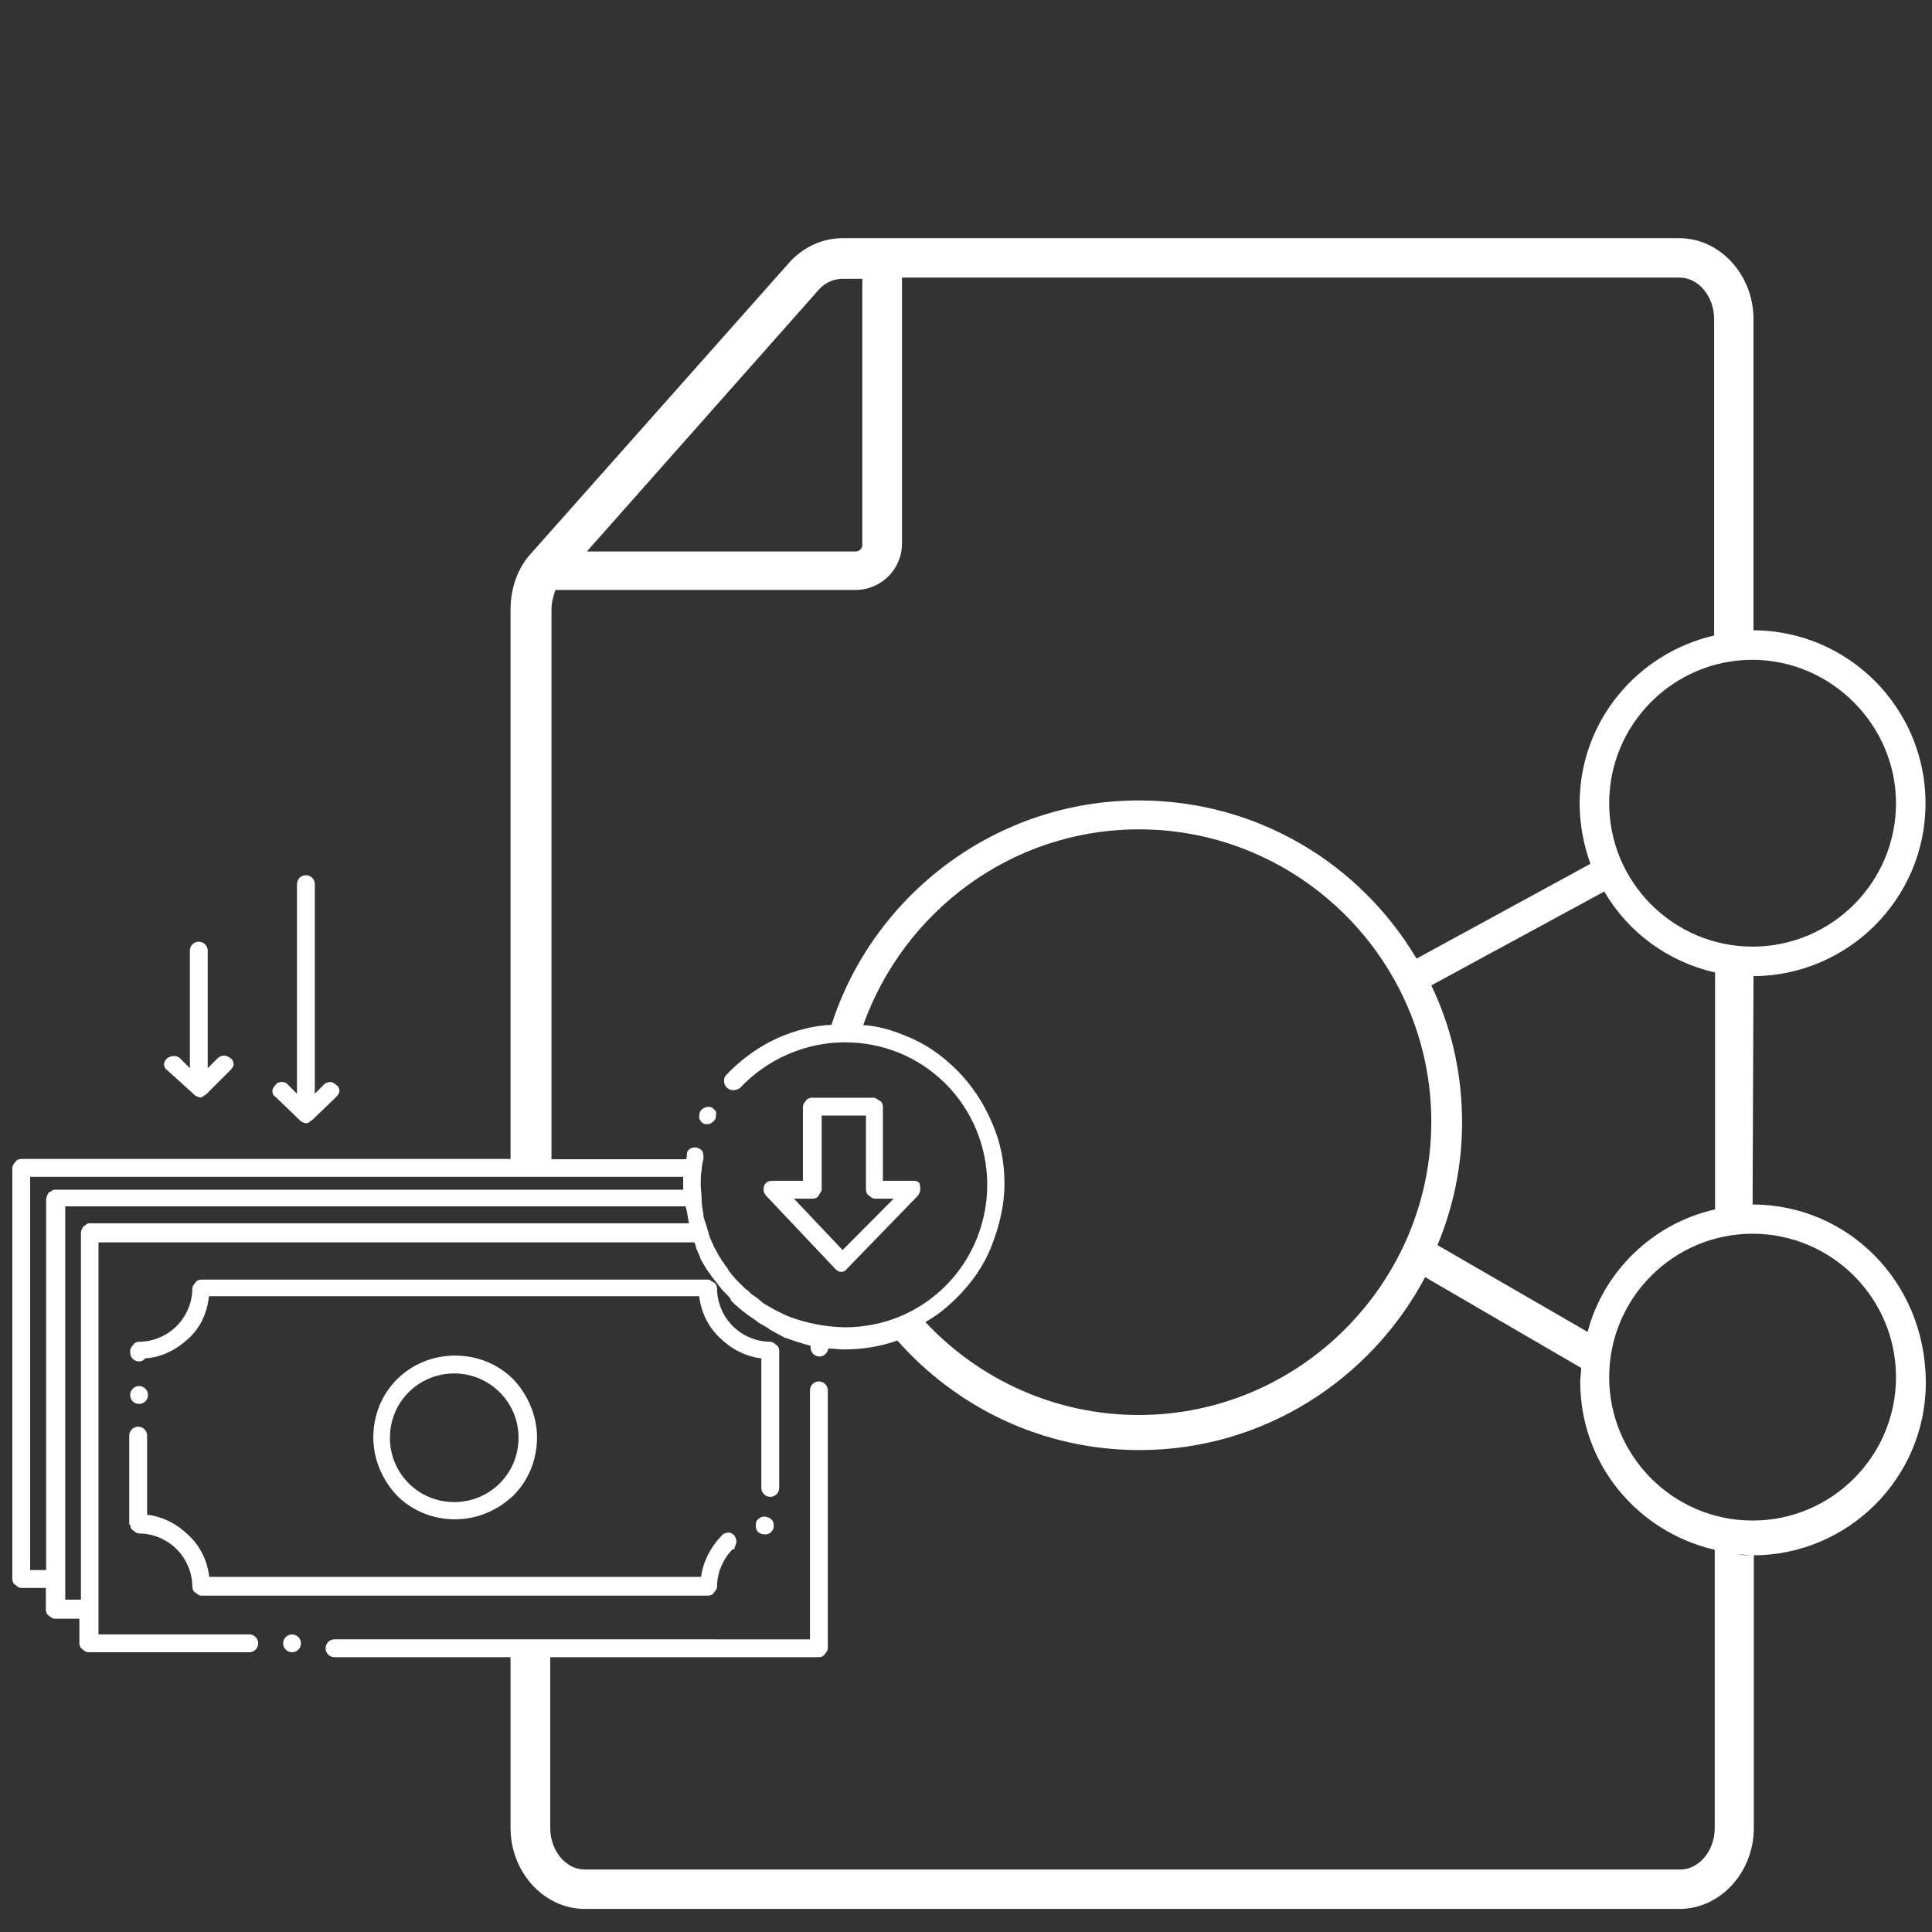 <?xml version="1.0" encoding="utf-8"?>
<!-- Generator: Adobe Illustrator 24.0.1, SVG Export Plug-In . SVG Version: 6.00 Build 0)  -->
<svg version="1.1" id="Layer_1" xmlns="http://www.w3.org/2000/svg" xmlns:xlink="http://www.w3.org/1999/xlink" x="0px" y="0px"
	 viewBox="0 0 627.8 627.8" style="enable-background:new 0 0 627.8 627.8;" xml:space="preserve">
<rect x="0" y="0" width="627.8" height="627.8" fill="#333333" stroke="none"/>
<style type="text/css">
	.st0{fill:#FFFFFF;}
</style>
<g>
	<path class="st0" d="M569.5,391.4c-1.3,0-2.6,0-3.9,0.3C566.9,391.4,568.2,391.4,569.5,391.4L569.5,391.4l0.3-74.2h-0.3
		c-1.3,0-2.2,0-3.5,0c1.3,0,2.2,0,3.5,0c30.8,0,56.2-25,56.2-56.2c0-30.8-25-56.2-56.2-56.2c-1.6,0-3.2,0-4.8,0.3
		c1.6,0,3.2-0.3,4.8-0.3h0.3V103.7c0-14.4-10.9-26.3-24.1-26.3h-272c-6.4,0-12.8,2.9-17.3,8l-83.8,94.4c-4.5,4.8-6.7,11.6-6.7,18.3
		v178.5H6.9c-0.6,0-1.6,0.3-1.9,1c-0.6,0.6-1,1.3-1,1.9v133.6c0,0.6,0.3,1.6,1,1.9c0.6,0.6,1.3,1,1.9,1h8v7.1c0,0.6,0.3,1.6,1,1.9
		c0.6,0.6,1.3,1,1.9,1h8v8c0,0.6,0.3,1.6,1,1.9c0.6,0.6,1.3,1,1.9,1h52.3c1.6,0,2.9-1.3,2.9-2.9c0-1.6-1.3-2.9-2.9-2.9H32v-8v-1.6
		v-27.6v-90.2h145.1h27.6h20.9c0,0.3,0.3,0.3,0.3,0.6c0,0.3,0.3,0.6,0.3,1.3c0.3,0.6,0.6,1.3,1,2.2c0.3,0.6,0.3,1,0.6,1.6
		c0.6,1,1.3,2.2,1.9,3.2c0.3,0.3,0.6,1,1,1.3c0.6,1,1.3,1.9,2.2,2.9c0.3,0.3,0.6,1,1,1.3c0.6,1,1.6,1.9,2.6,2.9
		c0.3,0.3,0.6,0.6,1,1.3c0,0,0,0,0,0.3c2.6,2.6,5.1,4.5,8,6.4c0,0,0.3,0,0.3,0.3c1.3,1,2.9,1.6,4.2,2.6c0.3,0.3,0.6,0.3,1,0.6
		c1,0.6,1.9,1,2.9,1.6c0.3,0,0.3,0.3,0.6,0.3c0,0,0.3,0,0.3,0.3c0,0,0,0,0.3,0c2.9,1,5.5,1.9,8.3,2.6c0,0.3,0,0.3,0,0.6
		c0,1.6,1.3,2.9,2.9,2.9s2.6-1.3,2.9-2.6c1.6,0,3.2,0.3,5.1,0.3c6.1,0,11.9-1,17.3-2.9c19.3,21.8,47.2,35.6,78.7,35.6
		c40.1,0,75.1-22.8,92.8-56.2l50.7,29.5c0,1.6-0.3,2.9-0.3,4.5c0,26.7,18.6,48.8,43.7,54.6l0,0V594c0,7.4-5.1,13.5-11.2,13.5H190
		c-6.1,0-11.2-6.1-11.2-13.5v-55.5h87.3c0.6,0,1.6-0.3,1.9-1c0.6-0.6,1-1.3,1-1.9v-83.8c0-1.6-1.3-2.9-2.9-2.9s-2.9,1.3-2.9,2.9
		v80.9H108.7c-1.6,0-2.9,1.3-2.9,2.9s1.3,2.9,2.9,2.9h57.2V594c0,14.4,10.9,26.3,24.1,26.3h355.8c13.2,0,24.1-11.9,24.1-26.3v-88.6
		h-0.3c-1.6,0-3.2,0-4.8-0.3c1.6,0,3.2,0.3,4.8,0.3c30.8,0,56.2-25,56.2-56.2C625.7,416.4,600.3,391.4,569.5,391.4z M616.1,261
		c0,25.7-20.9,46.6-46.6,46.6c-25.7,0-46.6-20.9-46.6-46.6s20.9-46.6,46.6-46.6C595.2,214.5,616.1,235.7,616.1,261z M563.4,316.9
		c-0.3,0-0.3,0-0.6,0C563.1,316.9,563.4,316.9,563.4,316.9z M563.1,205.5c-1.3,0-2.6,0.3-3.5,0.6
		C560.8,205.8,561.8,205.5,563.1,205.5z M266.1,94.1c1.9-2.2,4.8-3.5,7.7-3.5h6.4v86.4c0,1.3-1,2.2-2.2,2.2h-87.3L266.1,94.1z
		 M16.9,386.9L16.9,386.9c-0.3,0.3-0.6,0.3-1,0.6c-0.3,0.3-0.3,0.6-0.6,1l0,0c0,0.3-0.3,0.6-0.3,1v74.8v27.6v18.3H9.8V382.4h212.2
		c0,1,0,1.6,0,2.6c0,0.6,0,1.3,0,1.6h-10h-27.6H18.2C17.5,386.6,17.2,386.6,16.9,386.9z M204.4,397.5h-27.6H29.1c-0.3,0-0.6,0-1,0.3
		l-0.3,0.3c-0.3,0-0.3,0.3-0.6,0.3c-0.3,0.3-0.3,0.6-0.6,1l0,0c0,0.3-0.3,0.6-0.3,1v93.1v26.3h-5.1v-7.1v-21.2V464V392h163.4h27.6
		h10.6c0,0.3,0.3,1,0.3,1.3c0.3,1,0.3,1.9,0.6,3.2c0,0.3,0,0.6,0.3,1L204.4,397.5L204.4,397.5z M256.8,428c-3.2-1.3-6.1-2.9-8.7-4.5
		c-0.6-0.3-1-1-1.6-1.3c-0.6-0.6-1.3-1-2.2-1.6c-0.6-0.6-1.3-1.3-2.2-1.9c-0.3-0.3-1-1-1.3-1.3c-0.6-0.6-1.3-1.3-1.9-1.9
		c-0.3-0.6-1-1-1.3-1.6c-0.6-0.6-1-1.3-1.3-1.9c-0.6-0.6-1-1.6-1.6-2.2c-0.3-0.6-0.6-1-1-1.6c-0.6-1-1-1.9-1.6-2.9
		c-0.3-0.3-0.3-1-0.6-1.3c-0.6-1.3-1-2.2-1.3-3.5c0-0.3-0.3-0.6-0.3-1c-0.3-1.3-1-2.9-1.3-4.2c0-0.3,0-0.3,0-0.6
		c-0.3-1.6-0.6-3.2-0.6-5.1c0-1.6-0.3-2.9-0.3-4.5c0,0,0,0,0-0.3c0-1.6,0-3.2,0.3-4.5c0-1.3,0.3-2.6,0.6-3.9c0-0.6,0-1.6-0.3-2.2
		s-1-1-1.9-1.3c-1.6-0.3-3.2,0.6-3.2,2.2c0,0.6,0,1-0.3,1.6h-43.7V198.1c0-2.2,0.6-4.5,1.3-6.4H278c8.3,0,15.1-6.7,15.1-15.1V90.2
		h252.7c6.1,0,11.2,6.1,11.2,13.5v102.8l0,0c-25,5.8-43.7,27.9-43.7,54.6c0,6.7,1.3,13.5,3.5,19.6l-56.5,30.8
		c-18.3-30.8-51.7-51.4-90.2-51.4c-46.6,0-86.4,30.8-99.9,72.9c-6.1,0.3-11.9,1.9-17.3,4.2c-6.4,2.9-12.2,7.1-17,12.2
		c-0.6,0.6-0.6,1.3-0.6,1.9c0,1,0.3,1.6,1,2.2c1,1,2.9,1,4.2,0c8.7-9.3,21.2-14.8,34-14.8c12.5,0,24.1,4.8,32.8,13.5
		c8.7,8.7,13.5,20.6,13.5,32.8c0,12.2-4.8,24.1-13.5,32.8c-8.7,8.7-20.2,13.5-32.8,13.5C268,431.2,262.2,429.9,256.8,428z
		 M370.1,459.8c-27.3,0-52-11.6-69.4-30.2c3.9-2.2,7.1-4.8,10.3-8c4.8-4.8,8.7-10.3,11.2-16.7s4.2-13.2,4.2-20.2
		c0-7.1-1.3-13.8-4.2-20.2c-2.6-6.1-6.4-11.9-11.2-16.7c-4.8-4.8-10.3-8.7-16.7-11.2c-4.5-1.9-9-3.2-13.8-3.5
		c13.2-36.9,48.2-63.6,89.6-63.6c52.3,0,95,42.7,95,95S422.4,459.8,370.1,459.8z M467.1,404.6c5.1-12.2,8-25.7,8-39.8
		c0-16.1-3.5-31.1-10-44.6l56.2-30.5c7.7,13.2,20.6,22.8,36,26.3V393c-20.2,4.5-36.3,20.2-41.4,39.8L467.1,404.6z M563.7,391.7
		c-0.6,0-1,0-1.6,0.3C562.4,392,563.1,391.7,563.7,391.7z M559.6,502.8c1.3,0.3,2.2,0.3,3.5,0.6
		C561.8,503.1,560.8,502.8,559.6,502.8z M569.5,494.1c-25.7,0-46.6-20.9-46.6-46.6s20.9-46.6,46.6-46.6c25.7,0,46.6,20.9,46.6,46.6
		S595.2,494.1,569.5,494.1z"/>
	<path class="st0" d="M45.2,456.2c1.6,0,2.9-1.3,2.9-2.9s-1.3-2.9-2.9-2.9c-1.6,0-2.9,1.3-2.9,2.9C42.3,455,43.6,456.2,45.2,456.2z"
		/>
	<path class="st0" d="M42.3,495.4c0,0.6,0.3,1.6,1,1.9c0.6,0.6,1.3,1,1.9,1c4.5,0,9,1.9,12.2,5.1s5.1,7.7,5.1,12.2
		c0,0.6,0.3,1.6,1,1.9c0.6,0.6,1.3,1,1.9,1h164.7c0.6,0,1.6-0.3,1.9-1c0.6-0.6,1-1.3,1-1.9c0-4.5,1.9-9,5.1-12.2h0.6v-0.6
		c0.3-0.6,0.6-1.3,0.6-1.9c0-0.6-0.3-1.3-0.6-1.9c-0.6-0.6-1.3-1-1.9-1s-1.6,0.3-1.9,0.6c-3.9,3.9-6.4,8.7-7.1,13.8H68
		c-0.6-5.1-2.9-10-6.7-13.5c-3.5-3.5-8.3-6.1-13.5-6.7v-25.7c0-1.6-1.3-2.9-2.9-2.9c-1.6,0-2.9,1.3-2.9,2.9v28.9H42.3z"/>
	<path class="st0" d="M246.2,493.8c-0.6,0.6-0.6,1.3-0.6,2.2c0,1.6,1.3,2.6,2.9,2.6h0.3c1.6,0,2.9-1.6,2.6-3.2
		c0-1.6-1.6-2.6-3.2-2.6C247.4,492.9,246.8,493.2,246.2,493.8z"/>
	<path class="st0" d="M253.2,483.5v-44.6c0-0.6-0.3-1.6-1-1.9c-0.6-0.6-1.3-1-1.9-1c-4.5,0-9-1.9-12.2-5.1
		c-3.2-3.2-5.1-7.7-5.1-12.2c0-0.6-0.3-1.6-1-1.9c-0.6-0.3-1.3-1-1.9-1H65.4c-0.6,0-1.6,0.3-1.9,1c-0.6,0.6-1,1.3-1,1.9
		c0,4.5-1.9,9-5.1,12.2c-3.2,3.2-7.7,5.1-12.2,5.1c-0.6,0-1.6,0.3-1.9,1c-0.6,0.6-1,1.3-1,1.9v0.6c0,1.6,1.3,2.9,2.9,2.9
		c0.6,0,1.6-0.3,1.9-1c5.5-0.3,10.3-2.9,14.1-6.4c3.9-3.5,6.1-8.3,6.7-13.8h159.3c0.6,5.1,2.9,10,6.7,13.5c3.5,3.5,8.3,6.1,13.5,6.7
		v42.1c0,1.6,1.3,2.9,2.9,2.9S253.2,485.1,253.2,483.5z"/>
	<path class="st0" d="M129,448.2c-5.1,5.1-7.7,11.9-7.7,18.9s2.9,13.8,7.7,18.9c5.1,5.1,11.9,7.7,18.9,7.7c7.1,0,13.8-2.9,18.9-7.7
		c5.1-5.1,7.7-11.9,7.7-18.9s-2.9-13.8-7.7-18.9c-5.1-5.1-11.9-7.7-18.9-7.7C140.5,440.5,133.8,443.4,129,448.2z M168.5,467.2
		c0,11.6-9.3,20.9-20.9,20.9c-11.6,0-20.9-9.3-20.9-20.9s9.3-20.9,20.9-20.9C159.1,446.3,168.5,455.6,168.5,467.2z"/>
	<path class="st0" d="M94.9,531.1c-1.6,0-2.9,1.3-2.9,2.9s1.3,2.9,2.9,2.9s2.9-1.3,2.9-2.9S96.5,531.1,94.9,531.1z"/>
	<path class="st0" d="M231.4,359.9c-1.3-0.6-3.2,0-3.9,1.3c-0.3,0.6-0.3,1.6-0.3,2.2c0.3,0.6,0.6,1.3,1.3,1.6c0.3,0.3,1,0.3,1.3,0.3
		c1,0,1.9-0.6,2.6-1.6c0.3-0.6,0.3-1.6,0.3-2.2C232.7,360.9,232,360.6,231.4,359.9z"/>
	<path class="st0" d="M296.9,383.7h-10v-24.1c0-0.6-0.3-1.6-1-1.9s-1.3-1-1.9-1h-20.2c-0.6,0-1.6,0.3-1.9,1c-0.6,0.6-1,1.3-1,1.9
		v24.1h-10c-1.3,0-2.2,0.6-2.6,1.6c-0.3,1-0.3,2.2,0.6,3.2l22.5,23.8c0.6,0.6,1.3,1,1.9,1l0,0c0.6,0,1.6-0.3,1.9-1l23.1-23.8
		c0.6-1,1-1.9,0.6-3.2C299.1,384.3,298.2,383.7,296.9,383.7z M273.8,406.2L258,389.5h6.1c0.6,0,1.6-0.3,1.9-1s1-1.3,1-1.9v-24.1
		h14.4v24.1c0,0.6,0.3,1.6,1,1.9c0.6,0.6,1.3,1,1.9,1h6.1L273.8,406.2z"/>
	<path class="st0" d="M63.1,355.7l0.3,0.3c0.3,0,0.3,0.3,0.6,0.3l0,0c0.3,0,0.6,0.3,1,0.3c0.3,0,0.6,0,1-0.3l0,0l0.3-0.3
		c0.3,0,0.3-0.3,0.6-0.3l8-8c0.6-0.6,1-1.3,1-1.9c0-0.6-0.3-1.6-1-1.9c-1-1-2.9-1.3-4.2,0l-3.2,3.2v-38.2c0-1.6-1.3-2.9-2.9-2.9
		c-1.6,0-2.9,1.3-2.9,2.9v38.2l-3.2-3.2c-1-1-2.9-1-4.2,0c-0.6,0.6-1,1.3-1,1.9c0,0.6,0.3,1.6,1,1.9L63.1,355.7z"/>
	<path class="st0" d="M97.5,364.1L97.5,364.1L97.5,364.1L97.5,364.1C97.8,364.1,97.8,364.1,97.5,364.1L97.5,364.1l0.3,0.3
		c0.3,0,0.3,0.3,0.6,0.3l0,0c0.3,0,0.6,0.3,1,0.3c0.3,0,0.6,0,1-0.3c0,0,0.3,0,0.3-0.3c0.3,0,0.3-0.3,0.6-0.3l0,0l0,0l0,0l8-7.7
		c0.6-0.6,1-1.3,1-1.9c0-0.6-0.3-1.6-1-1.9c-0.6-0.6-1.3-1-1.9-1s-1.6,0.3-1.9,0.6l-3.2,3.2v-68.1c0-1.6-1.3-2.9-2.9-2.9
		c-1.6,0-2.9,1.3-2.9,2.9v68.1l-3.2-3.2c-0.6-0.6-1.3-0.6-1.9-0.6c-0.6,0-1.6,0.3-1.9,1c-0.6,0.6-1,1.3-1,1.9c0,0.6,0.3,1.6,1,1.9
		L97.5,364.1z"/>
</g>
</svg>
